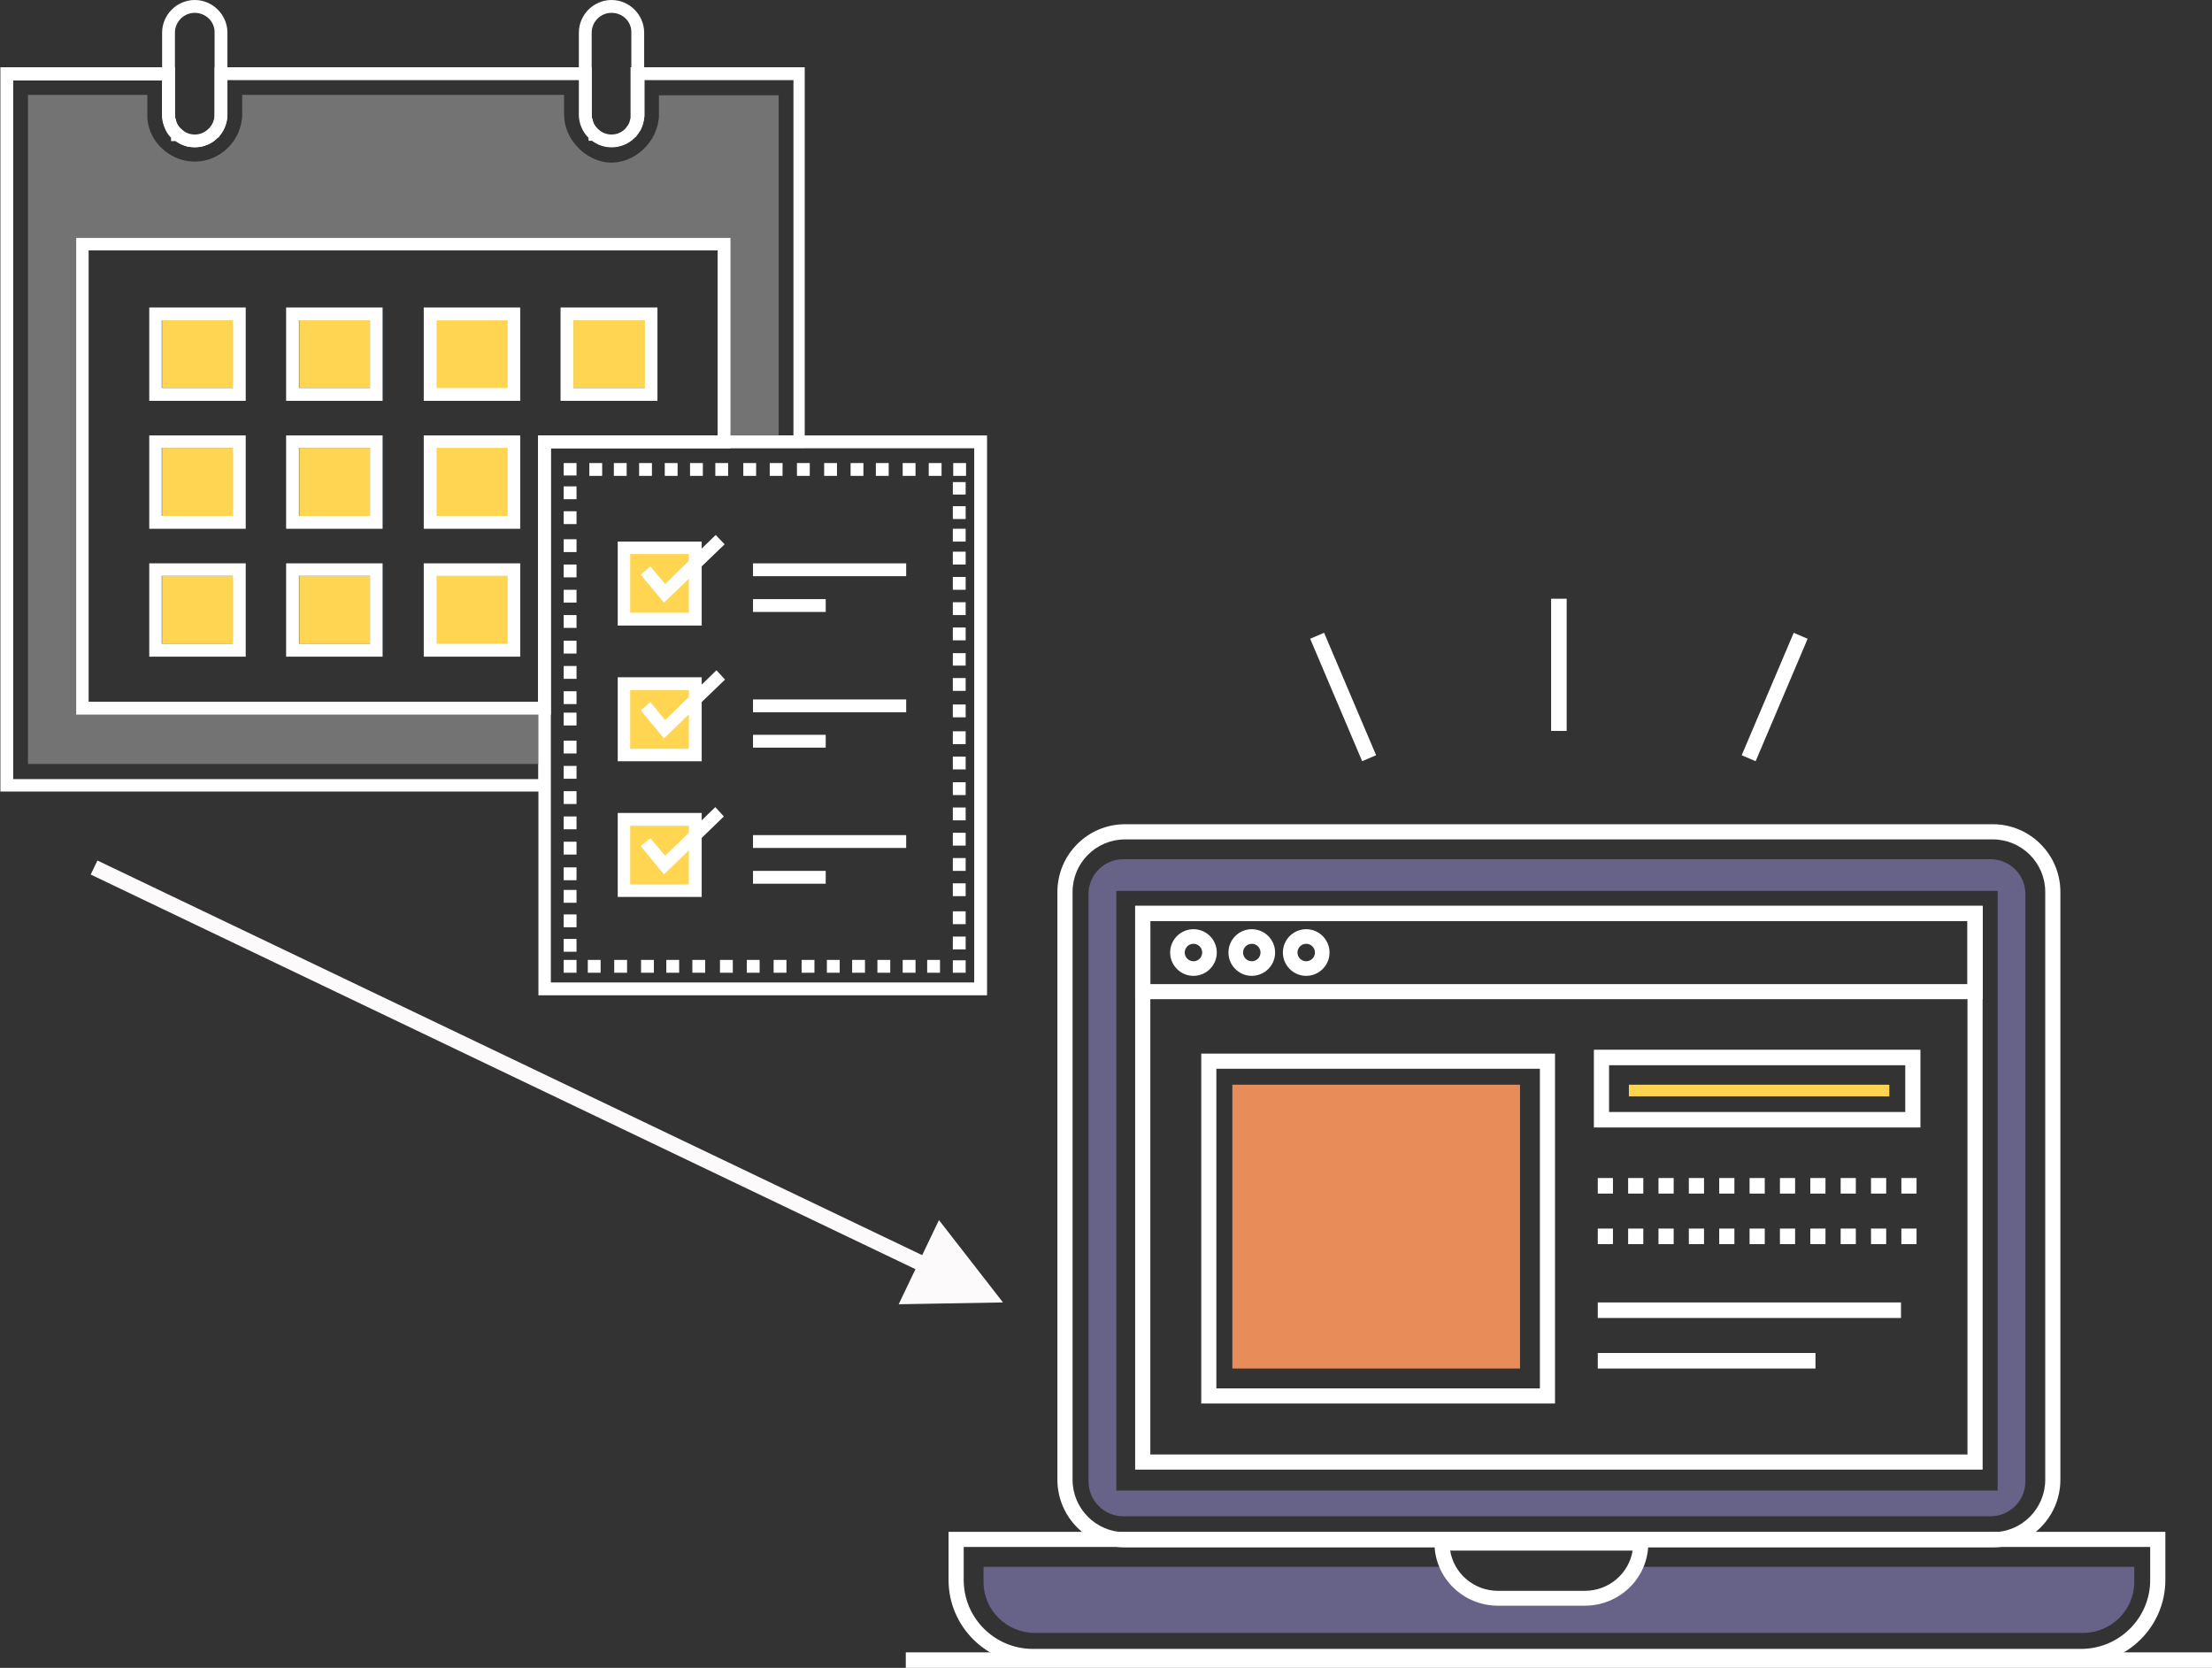 <?xml version="1.0" encoding="UTF-8"?>
<svg width="569px" height="429px" viewBox="0 0 569 429" version="1.1" xmlns="http://www.w3.org/2000/svg" xmlns:xlink="http://www.w3.org/1999/xlink">
    <rect x="0" y="0" width="569" height="429" fill="#333333" stroke="none"/>
    <!-- Generator: Sketch 59.1 (86144) - https://sketch.com -->
    <title>features-for-days</title>
    <desc>Created with Sketch.</desc>
    <g id="Page-1" stroke="none" stroke-width="1" fill="none" fill-rule="evenodd">
        <g id="features-for-days" fill-rule="nonzero">
            <path d="M512.608,212 L289.394,212 C279.803,212 272,219.81 272,229.41 L272,380.59 C272,390.19 279.803,398 289.394,398 L512.608,398 C522.198,398 530,390.19 530,380.59 L530,229.41 C530,219.81 522.197,212 512.608,212 Z M526.103,380.59 C526.103,388.039 520.049,394.099 512.608,394.099 L289.394,394.099 C281.951,394.099 275.897,388.039 275.897,380.59 L275.897,229.41 C275.897,221.961 281.951,215.901 289.394,215.901 L512.608,215.901 C520.049,215.901 526.103,221.961 526.103,229.41 L526.103,380.59 Z" id="Shape" fill="#FFFFFF"></path>
            <path d="M292,233 L292,378 L510,378 L510,233 L292,233 Z M506.098,374.105 L295.902,374.105 L295.902,236.895 L506.098,236.895 L506.098,374.105 L506.098,374.105 Z" id="Shape" fill="#FFFFFF"></path>
            <path d="M512.055,221 L288.946,221 C284.013,221 280,225.016 280,229.954 L280,381.046 C280,385.984 284.013,390 288.946,390 L512.055,390 C516.987,390 521,385.984 521,381.046 L521,229.954 C521,225.016 516.987,221 512.055,221 Z M513.859,383.386 L287.154,383.386 L287.154,229.148 L513.859,229.148 L513.859,383.386 Z" id="Shape" fill="#666288"></path>
            <path d="M244,394 L244,406.401 C244,418.311 253.718,428 265.662,428 L535.34,428 C547.284,428 557,418.311 557,406.401 L557,394 L244,394 Z M553.101,406.401 C553.101,416.166 545.133,424.111 535.34,424.111 L265.662,424.111 C255.868,424.111 247.899,416.166 247.899,406.401 L247.899,397.888 L553.101,397.888 L553.101,406.401 Z" id="Shape" fill="#FFFFFF"></path>
            <path d="M420.678,403 C419.989,404.374 419.079,405.606 417.988,406.685 C415.377,409.266 411.765,410.858 407.776,410.858 L385.336,410.858 C379.697,410.858 374.811,407.674 372.434,403 L253,403 L253,406.942 C253,414.145 258.925,420 266.202,420 L535.786,420 C543.075,420 549,414.145 549,406.942 L549,403 L420.678,403 Z" id="Path" fill="#666288"></path>
            <rect id="Rectangle" fill="#FFFFFF" x="233" y="425" width="336" height="4"></rect>
            <path d="M369,395 L369,396.912 C369,405.783 376.323,413 385.326,413 L407.674,413 C416.676,413 424,405.783 424,396.912 L424,395 L369,395 Z M407.674,409.175 L385.326,409.175 C379.125,409.175 373.967,404.681 373.034,398.825 L419.967,398.825 C419.033,404.681 413.875,409.175 407.674,409.175 Z" id="Shape" fill="#FFFFFF"></path>
            <path d="M292,233 L292,257 L510,257 L510,233 L292,233 Z M506.098,253.121 L295.902,253.121 L295.902,236.878 L506.098,236.878 L506.098,253.121 L506.098,253.121 Z" id="Shape" fill="#FFFFFF"></path>
            <path d="M307,239 C303.692,239 301,241.691 301,245 C301,248.308 303.692,251 307,251 C310.308,251 313,248.308 313,245 C313,241.691 310.308,239 307,239 Z M307,247.245 C305.762,247.245 304.754,246.237 304.754,244.999 C304.754,243.761 305.762,242.753 307,242.753 C308.238,242.753 309.246,243.761 309.246,244.999 C309.246,246.237 308.238,247.245 307,247.245 Z" id="Shape" fill="#FFFFFF"></path>
            <path d="M322,239 C318.692,239 316,241.691 316,245 C316,248.308 318.692,251 322,251 C325.308,251 328,248.308 328,245 C328,241.691 325.308,239 322,239 Z M322,247.245 C320.762,247.245 319.754,246.237 319.754,244.999 C319.754,243.761 320.762,242.753 322,242.753 C323.238,242.753 324.246,243.761 324.246,244.999 C324.246,246.237 323.238,247.245 322,247.245 Z" id="Shape" fill="#FFFFFF"></path>
            <path d="M336,239 C332.692,239 330,241.691 330,245 C330,248.308 332.692,251 336,251 C339.308,251 342,248.308 342,245 C342,241.691 339.307,239 336,239 Z M336,247.245 C334.762,247.245 333.754,246.237 333.754,244.999 C333.754,243.761 334.762,242.753 336,242.753 C337.238,242.753 338.246,243.761 338.246,244.999 C338.246,246.237 337.238,247.245 336,247.245 Z" id="Shape" fill="#FFFFFF"></path>
            <path d="M309,271 L309,361 L400,361 L400,271 L309,271 Z M396.115,357.106 L312.885,357.106 L312.885,274.893 L396.115,274.893 L396.115,357.106 Z" id="Shape" fill="#FFFFFF"></path>
            <rect id="Rectangle" fill="#E88C59" x="317" y="279" width="74" height="73"></rect>
            <path d="M410,270 L410,290 L494,290 L494,270 L410,270 Z M490.097,286.013 L413.904,286.013 L413.904,273.987 L490.097,273.987 L490.097,286.013 Z" id="Shape" fill="#FFFFFF"></path>
            <rect id="Rectangle" fill="#FFD452" x="419" y="279" width="67" height="3"></rect>
            <path d="M426.619,307 L430.524,307 L430.524,303 L426.619,303 L426.619,307 Z M450.048,307 L453.953,307 L453.953,303 L450.048,303 L450.048,307 Z M434.429,307 L438.334,307 L438.334,303 L434.429,303 L434.429,307 Z M411,307 L414.905,307 L414.905,303 L411,303 L411,307 Z M418.809,307 L422.714,307 L422.714,303 L418.809,303 L418.809,307 Z M442.238,307 L446.143,307 L446.143,303 L442.238,303 L442.238,307 Z M481.286,307 L485.191,307 L485.191,303 L481.286,303 L481.286,307 Z M489.095,303 L489.095,307 L493,307 L493,303 L489.095,303 Z M465.667,307 L469.572,307 L469.572,303 L465.667,303 L465.667,307 Z M457.857,307 L461.762,307 L461.762,303 L457.857,303 L457.857,307 Z M473.476,307 L477.381,307 L477.381,303 L473.476,303 L473.476,307 Z" id="Shape" fill="#FFFFFF"></path>
            <path d="M426.619,320 L430.524,320 L430.524,316.001 L426.619,316.001 L426.619,320 Z M434.429,320 L438.334,320 L438.334,316.001 L434.429,316.001 L434.429,320 Z M442.238,320 L446.143,320 L446.143,316.001 L442.238,316.001 L442.238,320 Z M411,320 L414.905,320 L414.905,316.001 L411,316.001 L411,320 Z M418.809,320 L422.714,320 L422.714,316.001 L418.809,316.001 L418.809,320 Z M473.476,320 L477.381,320 L477.381,316.001 L473.476,316.001 L473.476,320 Z M481.286,320 L485.191,320 L485.191,316.001 L481.286,316.001 L481.286,320 Z M489.095,316 L489.095,319.999 L493,319.999 L493,316 L489.095,316 Z M465.667,320 L469.572,320 L469.572,316.001 L465.667,316.001 L465.667,320 Z M457.857,320 L461.762,320 L461.762,316.001 L457.857,316.001 L457.857,320 Z M450.048,320 L453.953,320 L453.953,316.001 L450.048,316.001 L450.048,320 Z" id="Shape" fill="#FFFFFF"></path>
            <rect id="Rectangle" fill="#FFFFFF" x="411" y="335" width="78" height="4"></rect>
            <rect id="Rectangle" fill="#FFFFFF" x="411" y="348" width="56" height="4"></rect>
            <rect id="Rectangle" fill="#FFFFFF" x="399" y="154" width="4" height="34"></rect>
            <polygon id="Rectangle" fill="#FFFFFF" transform="translate(456.504, 179.279) rotate(-66.958) translate(-456.504, -179.279) " points="439.397 177.338 473.613 177.321 473.611 181.22 439.395 181.237"></polygon>
            <polygon id="Rectangle" fill="#FFFFFF" transform="translate(345.498, 179.271) rotate(-23.042) translate(-345.498, -179.271) " points="343.557 162.164 347.455 162.162 347.439 196.378 343.54 196.38"></polygon>
            <path d="M141.7,203.6 L0.1,203.6 L0.1,17.3 L45,17.3 L45,29.5 C45,29.8 45,30 45.1,30.3 C45.1,30.5 45.1,30.5 45.2,30.6 C45.3,30.9 45.3,31.1 45.4,31.4 C45.4,31.5 45.5,31.6 45.5,31.7 C45.6,31.9 45.6,32 45.7,32.1 C45.9,32.4 46.1,32.7 46.4,33 L46.4,33 L47.1,33.6 C47.2,33.7 47.2,33.7 47.3,33.8 L47.7,34.1 C47.8,34.2 48,34.3 48.2,34.4 L48.5,34.5 C48.6,34.5 48.6,34.5 48.7,34.6 L48.8,34.6 C48.9,34.6 49.1,34.7 49.2,34.7 C49.3,34.7 49.3,34.7 49.4,34.7 L49.6,34.7 C49.8,34.7 50.1,34.7 50.3,34.7 L50.4,34.7 L51.1,34.6 C51.2,34.6 51.2,34.6 51.3,34.6 L51.7,34.5 C51.8,34.5 52,34.4 52.1,34.3 C52.2,34.2 52.4,34.1 52.6,34 C52.9,33.8 53.3,33.6 53.5,33.3 C53.6,33.2 53.7,33.1 53.8,33.1 L53.9,33 L54.2,32.6 C54.2,32.5 54.3,32.5 54.3,32.4 L54.5,32.2 C54.5,32.1 54.6,32.1 54.6,32 C54.7,31.8 54.8,31.6 54.9,31.4 L54.9,31.3 C54.9,31.2 55,31.2 55,31.1 L55,31 C55.1,30.7 55.2,30.4 55.2,30 C55.2,29.8 55.2,29.6 55.2,29.4 L55.2,17.3 L152.2,17.3 L152.2,29.5 C152.2,29.8 152.2,30 152.3,30.3 C152.3,30.5 152.3,30.5 152.4,30.6 C152.5,30.9 152.5,31.1 152.6,31.4 C152.6,31.5 152.7,31.6 152.7,31.7 C152.8,31.9 152.8,32 152.9,32.1 C153.1,32.4 153.3,32.7 153.6,33 L153.6,33 L154.2,33.6 C154.3,33.7 154.3,33.7 154.4,33.8 L154.8,34.1 C154.9,34.2 155.1,34.3 155.3,34.4 L155.6,34.5 C155.7,34.5 155.7,34.5 155.8,34.6 L155.9,34.6 C156,34.6 156.2,34.7 156.3,34.7 C156.4,34.7 156.4,34.7 156.5,34.7 L156.7,34.7 C156.9,34.7 157.2,34.7 157.4,34.7 L157.5,34.7 L158.2,34.6 C158.3,34.6 158.3,34.6 158.4,34.6 L158.8,34.5 C158.9,34.5 159.1,34.4 159.2,34.3 C159.3,34.2 159.5,34.1 159.7,34.1 C160,33.9 160.4,33.7 160.6,33.4 C160.7,33.3 160.8,33.2 160.9,33.1 L160.9,33.1 L161.2,32.7 C161.2,32.6 161.3,32.6 161.3,32.5 L161.5,32.3 C161.5,32.2 161.6,32.2 161.6,32.1 C161.7,31.9 161.8,31.7 161.9,31.5 L161.9,31.4 C161.9,31.3 162,31.3 162,31.2 L162,31.1 C162.1,30.8 162.2,30.5 162.2,30.1 C162.2,29.9 162.2,29.7 162.2,29.5 L162.2,17.3 L207,17.3 L207,115.2 L141.4,115.2 L141.4,203.6 L141.7,203.6 Z M3.4,200.4 L138.5,200.4 L138.5,112 L204.1,112 L204.1,20.6 L165.8,20.6 L165.8,29.5 C165.8,29.8 165.8,30.1 165.7,30.4 C165.7,30.9 165.5,31.4 165.4,31.9 C165.3,32.1 165.3,32.3 165.2,32.5 C165,32.9 164.9,33.3 164.7,33.6 C164.6,33.7 164.5,33.9 164.4,34 C164.3,34.1 164.3,34.2 164.2,34.3 C164.1,34.5 164,34.6 163.8,34.8 L163.6,35.2 L163.3,35.3 C163.2,35.4 163.1,35.5 163,35.6 C162.6,36 162.1,36.4 161.5,36.7 C161.2,36.8 161,37 160.7,37.1 C160.4,37.2 160.1,37.3 159.9,37.4 L159.5,37.5 C159.3,37.5 159.2,37.6 159,37.6 L158.3,37.7 C158.2,37.7 158.1,37.7 158.1,37.7 C157.4,37.8 157.1,37.7 156.7,37.7 L156.3,37.7 C155.9,37.7 155.5,37.6 155.2,37.5 C155.1,37.5 155,37.4 154.9,37.4 C154.7,37.3 154.5,37.3 154.3,37.2 C153.9,37 153.6,36.9 153.3,36.7 L153.1,36.6 C153,36.5 152.9,36.5 152.8,36.4 L152.7,36.3 C152.6,36.3 152.6,36.2 152.5,36.2 L151.4,36.2 L151.4,35.3 C150.9,34.8 150.5,34.3 150.2,33.7 C150.1,33.5 150,33.3 149.9,33.1 C149.9,33 149.8,32.8 149.7,32.6 C149.6,32.2 149.4,31.8 149.3,31.4 C149.3,31.2 149.2,31 149.2,30.7 C149.1,30.4 149.1,29.9 149.1,29.5 L149.1,20.6 L58.5,20.6 L58.5,29.5 C58.5,29.8 58.5,30.1 58.4,30.4 C58.4,30.9 58.2,31.4 58.1,31.9 C58,32.1 58,32.3 57.9,32.5 C57.7,32.9 57.6,33.3 57.4,33.6 C57.3,33.7 57.2,33.9 57.1,34.1 C57.1,34.2 57,34.3 56.9,34.4 C56.8,34.6 56.7,34.7 56.5,34.9 L56.3,35.3 L56,35.4 C55.9,35.5 55.8,35.6 55.7,35.7 C55.3,36.1 54.8,36.5 54.2,36.8 C53.9,36.9 53.7,37.1 53.4,37.2 C53.1,37.3 52.8,37.4 52.6,37.5 L52.2,37.6 C52,37.6 51.9,37.7 51.7,37.7 L51,37.8 C50.9,37.8 50.8,37.8 50.8,37.8 C50.1,37.9 49.8,37.8 49.4,37.8 L49,37.8 C48.6,37.8 48.2,37.7 47.9,37.6 C47.8,37.6 47.7,37.5 47.6,37.5 C47.4,37.4 47.2,37.4 47,37.3 C46.7,37.2 46.4,37 46,36.8 L45.7,36.6 C45.7,36.6 45.6,36.5 45.5,36.5 L45.4,36.4 C45.3,36.4 45.3,36.3 45.2,36.3 L44,36.3 L44,35.4 C43.5,34.9 43.1,34.4 42.8,33.8 C42.7,33.6 42.6,33.4 42.5,33.2 C42.5,33.1 42.4,32.9 42.3,32.7 C42.2,32.3 42,31.9 41.9,31.5 C41.9,31.3 41.8,31.1 41.8,30.8 C41.7,30.4 41.7,30 41.7,29.6 L41.7,20.7 L3.4,20.7 L3.4,200.4 Z" id="Shape" fill="#FFFFFF"></path>
            <path d="M200.3,24.4 L200.3,113.7 L186.3,113.7 L186.3,62.8 L21.2,62.8 L21.2,182.1 L140.1,182.1 L140.1,196.5 L7.2,196.5 L7.2,24.4 L37.9,24.4 L37.9,29.5 C37.9,30.1 37.9,30.7 38,31.3 C38.8,36.7 43.5,41 48.9,41.5 C55.4,42.2 61.4,37.3 62.2,30.8 C62.3,30.4 62.3,29.9 62.3,29.5 L62.3,24.4 L145.1,24.4 L145.1,29.5 C145.1,35.2 149.6,40.4 155.1,41.6 C161.9,43 168.5,37.6 169.4,30.9 C169.5,30.5 169.5,30 169.5,29.6 L169.5,24.5 L200.3,24.5 L200.3,24.4 Z" id="Path" fill="#747373"></path>
            <g id="Group" transform="translate(41, 0)" fill="#FFFFFF">
                <path d="M9.1,37.9 C4.5,37.9 0.7,34.1 0.7,29.5 L0.7,8.4 C0.7,3.8 4.5,0 9.1,0 C13.7,0 17.5,3.8 17.5,8.4 L17.5,29.5 C17.5,34.1 13.7,37.9 9.1,37.9 Z M9.1,3.3 C6.3,3.3 4,5.6 4,8.4 L4,29.5 C4,32.3 6.3,34.6 9.1,34.6 C11.9,34.6 14.2,32.3 14.2,29.5 L14.2,8.4 C14.3,5.6 11.9,3.3 9.1,3.3 Z" id="Shape"></path>
                <path d="M116.3,37.9 C111.7,37.9 107.9,34.1 107.9,29.5 L107.9,8.4 C107.9,3.8 111.7,0 116.3,0 C120.9,0 124.7,3.8 124.7,8.4 L124.7,29.5 C124.7,34.1 121,37.9 116.3,37.9 Z M116.3,3.3 C113.5,3.3 111.2,5.6 111.2,8.4 L111.2,29.5 C111.2,32.3 113.5,34.6 116.3,34.6 C119.1,34.6 121.4,32.3 121.4,29.5 L121.4,8.4 C121.5,5.6 119.2,3.3 116.3,3.3 Z" id="Shape"></path>
            </g>
            <path d="M141.7,183.8 L19.6,183.8 L19.6,61.2 L187.9,61.2 L187.9,115.3 L141.7,115.3 L141.7,183.8 Z M22.8,180.5 L138.4,180.5 L138.4,112 L184.6,112 L184.6,64.4 L22.8,64.4 L22.8,180.5 Z" id="Shape" fill="#FFFFFF"></path>
            <g id="Group" transform="translate(40, 80)" fill="#FFD552">
                <rect id="Rectangle" x="0.1" y="0.7" width="21.5" height="20.7"></rect>
                <rect id="Rectangle" x="35.3" y="0.7" width="21.5" height="20.7"></rect>
                <rect id="Rectangle" x="0.1" y="33.6" width="21.5" height="20.7"></rect>
                <rect id="Rectangle" x="35.3" y="33.6" width="21.5" height="20.7"></rect>
                <rect id="Rectangle" x="0.1" y="66.5" width="21.5" height="20.7"></rect>
                <rect id="Rectangle" x="35.3" y="66.5" width="21.5" height="20.7"></rect>
            </g>
            <rect id="Rectangle" fill="#FFD552" x="110.8" y="80.7" width="21.5" height="20.7"></rect>
            <path d="M133.9,103.1 L109.1,103.1 L109.1,79.1 L133.9,79.1 L133.9,103.1 Z M112.4,99.8 L130.7,99.8 L130.7,82.4 L112.4,82.4 L112.4,99.8 L112.4,99.8 Z" id="Shape" fill="#4A555F"></path>
            <path d="M167.4,80.7 L167.4,80.7 L145.8,80.7 L145.8,88.7 C145.8,88.7 145.8,88.7 145.8,88.7 L145.8,101.5 L167.5,101.5 L167.5,80.7 L167.4,80.7 Z" id="Path" fill="#FFD552"></path>
            <path d="M63.2,103.1 L38.4,103.1 L38.4,79.1 L63.2,79.1 L63.2,103.1 Z M41.7,99.8 L60,99.8 L60,82.4 L41.7,82.4 L41.7,99.8 Z" id="Shape" fill="#4A555F"></path>
            <path d="M98.5,103.1 L73.7,103.1 L73.7,79.1 L98.5,79.1 L98.5,103.1 Z M77,99.8 L95.3,99.8 L95.3,82.4 L77,82.4 L77,99.8 Z" id="Shape" fill="#4A555F"></path>
            <path d="M63.2,136 L38.4,136 L38.4,112 L63.2,112 L63.2,136 Z M41.7,132.7 L60,132.7 L60,115.2 L41.7,115.2 L41.7,132.7 Z" id="Shape" fill="#4A555F"></path>
            <path d="M98.5,136 L73.7,136 L73.7,112 L98.5,112 L98.5,136 Z M77,132.7 L95.3,132.7 L95.3,115.2 L77,115.2 L77,132.7 Z" id="Shape" fill="#4A555F"></path>
            <path d="M63.2,168.9 L38.4,168.9 L38.4,144.9 L63.2,144.9 L63.2,168.9 Z M41.7,165.6 L60,165.6 L60,148.1 L41.7,148.1 L41.7,165.6 Z" id="Shape" fill="#4A555F"></path>
            <path d="M98.5,168.9 L73.7,168.9 L73.7,144.9 L98.5,144.9 L98.5,168.9 Z M77,165.6 L95.3,165.6 L95.3,148.1 L77,148.1 L77,165.6 Z" id="Shape" fill="#4A555F"></path>
            <rect id="Rectangle" fill="#FFD552" x="110.7" y="80.7" width="21.5" height="20.7"></rect>
            <path d="M133.8,103.1 L109,103.1 L109,79.1 L133.8,79.1 L133.8,103.1 Z M112.3,99.8 L130.6,99.8 L130.6,82.4 L112.3,82.4 L112.3,99.8 Z" id="Shape" fill="#FFFFFF"></path>
            <rect id="Rectangle" fill="#FFD552" x="110.8" y="113.6" width="21.5" height="20.7"></rect>
            <path d="M133.9,136 L109.1,136 L109.1,112 L133.9,112 L133.9,136 Z M112.4,132.7 L130.7,132.7 L130.7,115.2 L112.4,115.2 L112.4,132.7 L112.4,132.7 Z" id="Shape" fill="#4A555F"></path>
            <rect id="Rectangle" fill="#FFD552" x="110.7" y="113.6" width="21.5" height="20.7"></rect>
            <path d="M133.8,136 L109,136 L109,112 L133.8,112 L133.8,136 Z M112.3,132.7 L130.6,132.7 L130.6,115.2 L112.3,115.2 L112.3,132.7 Z" id="Shape" fill="#FFFFFF"></path>
            <rect id="Rectangle" fill="#FFD552" x="110.8" y="146.5" width="21.5" height="20.7"></rect>
            <path d="M133.9,168.9 L109.1,168.9 L109.1,144.9 L133.9,144.9 L133.9,168.9 Z M112.4,165.6 L130.7,165.6 L130.7,148.1 L112.4,148.1 L112.4,165.6 L112.4,165.6 Z" id="Shape" fill="#4A555F"></path>
            <rect id="Rectangle" fill="#FFD552" x="110.7" y="146.5" width="21.5" height="20.7"></rect>
            <path d="M133.8,168.9 L109,168.9 L109,144.9 L133.8,144.9 L133.8,168.9 Z M112.3,165.6 L130.6,165.6 L130.6,148.1 L112.3,148.1 L112.3,165.6 Z" id="Shape" fill="#FFFFFF"></path>
            <path d="M167.3,80.7 L167.3,80.7 L145.8,80.7 L145.8,88.7 C145.8,88.7 145.8,88.7 145.8,88.7 L145.8,101.5 L167.5,101.5 L167.5,80.7 L167.3,80.7 Z" id="Path" fill="#FFD552"></path>
            <path d="M169.2,103.1 L144.2,103.1 L144.2,79.1 L169.2,79.1 L169.2,103.1 Z M147.5,99.8 L166,99.8 L166,82.4 L147.5,82.4 L147.5,99.8 Z" id="Shape" fill="#4A555F"></path>
            <path d="M169.1,103.1 L144.2,103.1 L144.2,79.1 L169.1,79.1 L169.1,103.1 Z M147.5,99.8 L165.9,99.8 L165.9,82.4 L147.5,82.4 L147.5,99.8 Z" id="Shape" fill="#FFFFFF"></path>
            <path d="M63.1,103.1 L38.4,103.1 L38.4,79.1 L63.2,79.1 L63.2,103.1 L63.1,103.1 Z M41.6,99.8 L59.9,99.8 L59.9,82.4 L41.6,82.4 L41.6,99.8 Z" id="Shape" fill="#FFFFFF"></path>
            <path d="M98.4,103.1 L73.6,103.1 L73.6,79.1 L98.4,79.1 L98.4,103.1 L98.4,103.1 Z M76.9,99.8 L95.2,99.8 L95.2,82.4 L76.9,82.4 L76.9,99.8 Z" id="Shape" fill="#FFFFFF"></path>
            <path d="M63.1,136 L38.4,136 L38.4,112 L63.2,112 L63.2,136 L63.1,136 Z M41.6,132.7 L59.9,132.7 L59.9,115.2 L41.6,115.2 L41.6,132.7 Z" id="Shape" fill="#FFFFFF"></path>
            <path d="M98.4,136 L73.6,136 L73.6,112 L98.4,112 L98.4,136 L98.4,136 Z M76.9,132.7 L95.2,132.7 L95.2,115.2 L76.9,115.2 L76.9,132.7 Z" id="Shape" fill="#FFFFFF"></path>
            <path d="M63.1,168.9 L38.4,168.9 L38.4,144.9 L63.2,144.9 L63.2,168.9 L63.1,168.9 Z M41.6,165.6 L59.9,165.6 L59.9,148.1 L41.6,148.1 L41.6,165.6 Z" id="Shape" fill="#FFFFFF"></path>
            <path d="M98.4,168.9 L73.6,168.9 L73.6,144.9 L98.4,144.9 L98.4,168.9 L98.4,168.9 Z M76.9,165.6 L95.2,165.6 L95.2,148.1 L76.9,148.1 L76.9,165.6 Z" id="Shape" fill="#FFFFFF"></path>
            <path d="M253.9,256 L138.5,256 L138.5,112 L253.9,112 L253.9,256 Z M141.7,252.7 L250.6,252.7 L250.6,115.3 L141.7,115.3 L141.7,252.7 Z" id="Shape" fill="#FFFFFF"></path>
            <g id="Group" transform="translate(145, 119)" fill="#FFFFFF">
                <path d="M103.4,58.7 L100.1,58.7 L100.1,55.4 L103.4,55.4 L103.4,58.7 Z M103.4,65.5 L100.1,65.5 L100.1,62.2 L103.4,62.2 L103.4,65.5 Z M3.3,67.6 L0,67.6 L0,64.3 L3.3,64.3 L3.3,67.6 Z M103.4,52.2 L100.1,52.2 L100.1,49 L103.4,49 L103.4,52.2 Z M103.4,45.7 L100.1,45.7 L100.1,42.4 L103.4,42.4 L103.4,45.7 Z M103.4,39.2 L100.1,39.2 L100.1,35.9 L103.4,35.9 L103.4,39.2 Z M103.4,32.7 L100.1,32.7 L100.1,29.4 L103.4,29.4 L103.4,32.7 Z M103.4,26.2 L100.1,26.2 L100.1,22.9 L103.4,22.9 L103.4,26.2 Z M103.4,20.3 L100.1,20.3 L100.1,17 L103.4,17 L103.4,20.3 Z M103.4,14.5 L100.1,14.5 L100.1,11.2 L103.4,11.2 L103.4,14.5 Z M103.4,8.2 L100.1,8.2 L100.1,5 L103.4,5 L103.4,8.2 Z" id="Shape"></path>
                <path d="M0,0.1 L3.3,0.1 L3.3,1.7 L3.3,1.7 L3.3,3.3 L0,3.3 L0,0.1 Z M6.6,0.1 L9.9,0.1 L9.9,3.4 L6.6,3.4 L6.6,0.1 Z M12.9,0.1 L16.2,0.1 L16.2,3.4 L12.9,3.4 L12.9,0.1 Z M19.4,0.1 L22.7,0.1 L22.7,3.4 L19.4,3.4 L19.4,0.1 Z M26,0.1 L29.3,0.1 L29.3,3.4 L26,3.4 L26,0.1 Z M32.5,0.1 L35.8,0.1 L35.8,3.4 L32.5,3.4 L32.5,0.1 Z M39,0.1 L42.3,0.1 L42.3,3.4 L39,3.4 L39,0.1 Z M46.2,0.1 L49.5,0.1 L49.5,3.4 L46.2,3.4 L46.2,0.1 Z M53,0.1 L56.3,0.1 L56.3,3.4 L53,3.4 L53,0.1 Z M60,0.1 L63.3,0.1 L63.3,3.4 L60,3.4 L60,0.1 Z M67,0.1 L70.3,0.1 L70.3,3.4 L67,3.4 L67,0.1 Z M73.8,0.1 L77.1,0.1 L77.1,3.4 L73.8,3.4 L73.8,0.1 Z M80.3,0.1 L83.6,0.1 L83.6,3.4 L80.3,3.4 L80.3,0.1 Z M87.2,0.1 L90.5,0.1 L90.5,3.4 L87.2,3.4 L87.2,0.1 Z M93.9,0.1 L97.2,0.1 L97.2,3.4 L93.9,3.4 L93.9,0.1 Z M100.2,0.1 L103.5,0.1 L103.5,3.4 L100.2,3.4 L100.2,0.1 Z M0,6.1 L3.3,6.1 L3.3,9.4 L0,9.4 L0,6.1 Z M0,12.5 L3.3,12.5 L3.3,15.8 L0,15.8 L0,12.5 Z M0,19.7 L3.3,19.7 L3.3,23 L0,23 L0,19.7 Z M0,26.2 L3.3,26.2 L3.3,29.5 L0,29.5 L0,26.2 Z M0,32.7 L3.3,32.7 L3.3,36 L0,36 L0,32.7 Z M0,39.2 L3.3,39.2 L3.3,42.5 L0,42.5 L0,39.2 Z M0,45.8 L3.3,45.8 L3.3,49.1 L0,49.1 L0,45.8 Z M0,52.3 L3.3,52.3 L3.3,55.6 L0,55.6 L0,52.3 Z M0,58.8 L3.3,58.8 L3.3,62.1 L0,62.1 L0,58.8 Z" id="Shape"></path>
            </g>
            <g id="Group" transform="translate(145, 188)" fill="#FFFFFF">
                <path d="M0,2.5 L3.3,2.5 L3.3,5.8 L0,5.8 L0,2.5 Z M0,9 L3.3,9 L3.3,12.3 L0,12.3 L0,9 Z M0,15.5 L3.3,15.5 L3.3,18.8 L0,18.8 L0,15.5 Z M0,22 L3.3,22 L3.3,25.3 L0,25.3 L0,22 Z M0,28.5 L3.3,28.5 L3.3,31.8 L0,31.8 L0,28.5 Z M0,35.1 L3.3,35.1 L3.3,38.4 L0,38.4 L0,35.1 Z M0,40.9 L3.3,40.9 L3.3,44.2 L0,44.2 L0,40.9 Z M0,47.2 L3.3,47.2 L3.3,50.5 L0,50.5 L0,47.2 Z M0,53.5 L3.3,53.5 L3.3,56.8 L0,56.8 L0,53.5 Z" id="Shape"></path>
                <path d="M103.4,62.2 L100.1,62.2 L100.1,60.6 L100.1,60.6 L100.1,59 L103.4,59 L103.4,62.2 Z M96.8,62.2 L93.5,62.2 L93.5,58.9 L96.8,58.9 L96.8,62.2 Z M90.5,62.2 L87.2,62.2 L87.2,58.9 L90.5,58.9 L90.5,62.2 Z M84,62.2 L80.7,62.2 L80.7,58.9 L84,58.9 L84,62.2 Z M77.5,62.2 L74.2,62.2 L74.2,58.9 L77.5,58.9 L77.5,62.2 Z M71,62.2 L67.7,62.2 L67.7,58.9 L71,58.9 L71,62.2 Z M64.5,62.2 L61.2,62.2 L61.2,58.9 L64.5,58.9 L64.5,62.2 Z M57.3,62.2 L54,62.2 L54,58.9 L57.3,58.9 L57.3,62.2 Z M50.4,62.2 L47.1,62.2 L47.1,58.9 L50.4,58.9 L50.4,62.2 Z M43.5,62.2 L40.2,62.2 L40.2,58.9 L43.5,58.9 L43.5,62.2 Z M36.4,62.2 L33.1,62.2 L33.1,58.9 L36.4,58.9 L36.4,62.2 Z M29.7,62.2 L26.4,62.2 L26.4,58.9 L29.7,58.9 L29.7,62.2 Z M23.2,62.2 L19.9,62.2 L19.9,58.9 L23.2,58.9 L23.2,62.2 Z M16.2,62.2 L13,62.2 L13,58.9 L16.3,58.9 L16.3,62.2 L16.2,62.2 Z M9.5,62.2 L6.2,62.2 L6.2,58.9 L9.5,58.9 L9.5,62.2 Z M3.3,62.2 L0,62.2 L0,58.9 L3.3,58.9 L3.3,62.2 Z M103.4,56.2 L100.1,56.2 L100.1,52.9 L103.4,52.9 L103.4,56.2 Z M103.4,49.7 L100.1,49.7 L100.1,46.4 L103.4,46.4 L103.4,49.7 Z M103.4,42.5 L100.1,42.5 L100.1,39.2 L103.4,39.2 L103.4,42.5 Z M103.4,36 L100.1,36 L100.1,32.7 L103.4,32.7 L103.4,36 Z M103.4,29.5 L100.1,29.5 L100.1,26.2 L103.4,26.2 L103.4,29.5 Z M103.4,23 L100.1,23 L100.1,19.7 L103.4,19.7 L103.4,23 Z M103.4,16.5 L100.1,16.5 L100.1,13.2 L103.4,13.2 L103.4,16.5 Z M103.4,9.9 L100.1,9.9 L100.1,6.6 L103.4,6.6 L103.4,9.9 Z M103.4,3.4 L100.1,3.4 L100.1,0.1 L103.4,0.1 L103.4,3.4 Z" id="Shape"></path>
            </g>
            <rect id="Rectangle" fill="#FFD552" x="160.5" y="140.9" width="18.4" height="18.4"></rect>
            <rect id="Rectangle" fill="#FFD552" x="160.5" y="175.8" width="18.4" height="18.4"></rect>
            <rect id="Rectangle" fill="#FFD552" x="160.5" y="210.7" width="18.4" height="18.4"></rect>
            <path d="M180.5,160.9 L158.9,160.9 L158.9,139.3 L180.5,139.3 L180.5,160.9 Z M162.1,157.6 L177.2,157.6 L177.2,142.5 L162.1,142.5 L162.1,157.6 Z" id="Shape" fill="#FFFFFF"></path>
            <path d="M180.5,195.8 L158.9,195.8 L158.9,174.2 L180.5,174.2 L180.5,195.8 Z M162.1,192.6 L177.2,192.6 L177.2,177.5 L162.1,177.5 L162.1,192.6 Z" id="Shape" fill="#FFFFFF"></path>
            <path d="M180.5,230.7 L158.9,230.7 L158.9,209.1 L180.5,209.1 L180.5,230.7 Z M162.1,227.5 L177.2,227.5 L177.2,212.4 L162.1,212.4 L162.1,227.5 Z" id="Shape" fill="#FFFFFF"></path>
            <polygon id="Path" fill="#FFFFFF" points="170.8 155 164.8 147.8 167.3 145.7 171.1 150.2 184.1 137.6 186.4 140"></polygon>
            <polygon id="Path" fill="#FFFFFF" points="170.8 189.9 164.8 182.7 167.3 180.6 171.1 185.2 184.3 172.4 186.5 174.8"></polygon>
            <polygon id="Path" fill="#FFFFFF" points="170.8 224.9 164.8 217.6 167.3 215.6 171.1 220.1 184 207.6 186.2 210"></polygon>
            <rect id="Rectangle" fill="#FFFFFF" x="193.7" y="144.9" width="39.4" height="3.3"></rect>
            <rect id="Rectangle" fill="#FFFFFF" x="193.7" y="154.1" width="18.7" height="3.3"></rect>
            <rect id="Rectangle" fill="#FFFFFF" x="193.7" y="179.9" width="39.4" height="3.3"></rect>
            <rect id="Rectangle" fill="#FFFFFF" x="193.7" y="189" width="18.7" height="3.3"></rect>
            <rect id="Rectangle" fill="#FFFFFF" x="193.7" y="214.8" width="39.4" height="3.3"></rect>
            <rect id="Rectangle" fill="#FFFFFF" x="193.7" y="224" width="18.7" height="3.3"></rect>
            <polygon id="Line" fill="#FCFAFA" points="25.059 221.333 237.213 322.837 241.529 313.817 258 335 231.171 335.467 235.487 326.445 23.333 224.941"></polygon>
        </g>
    </g>
</svg>